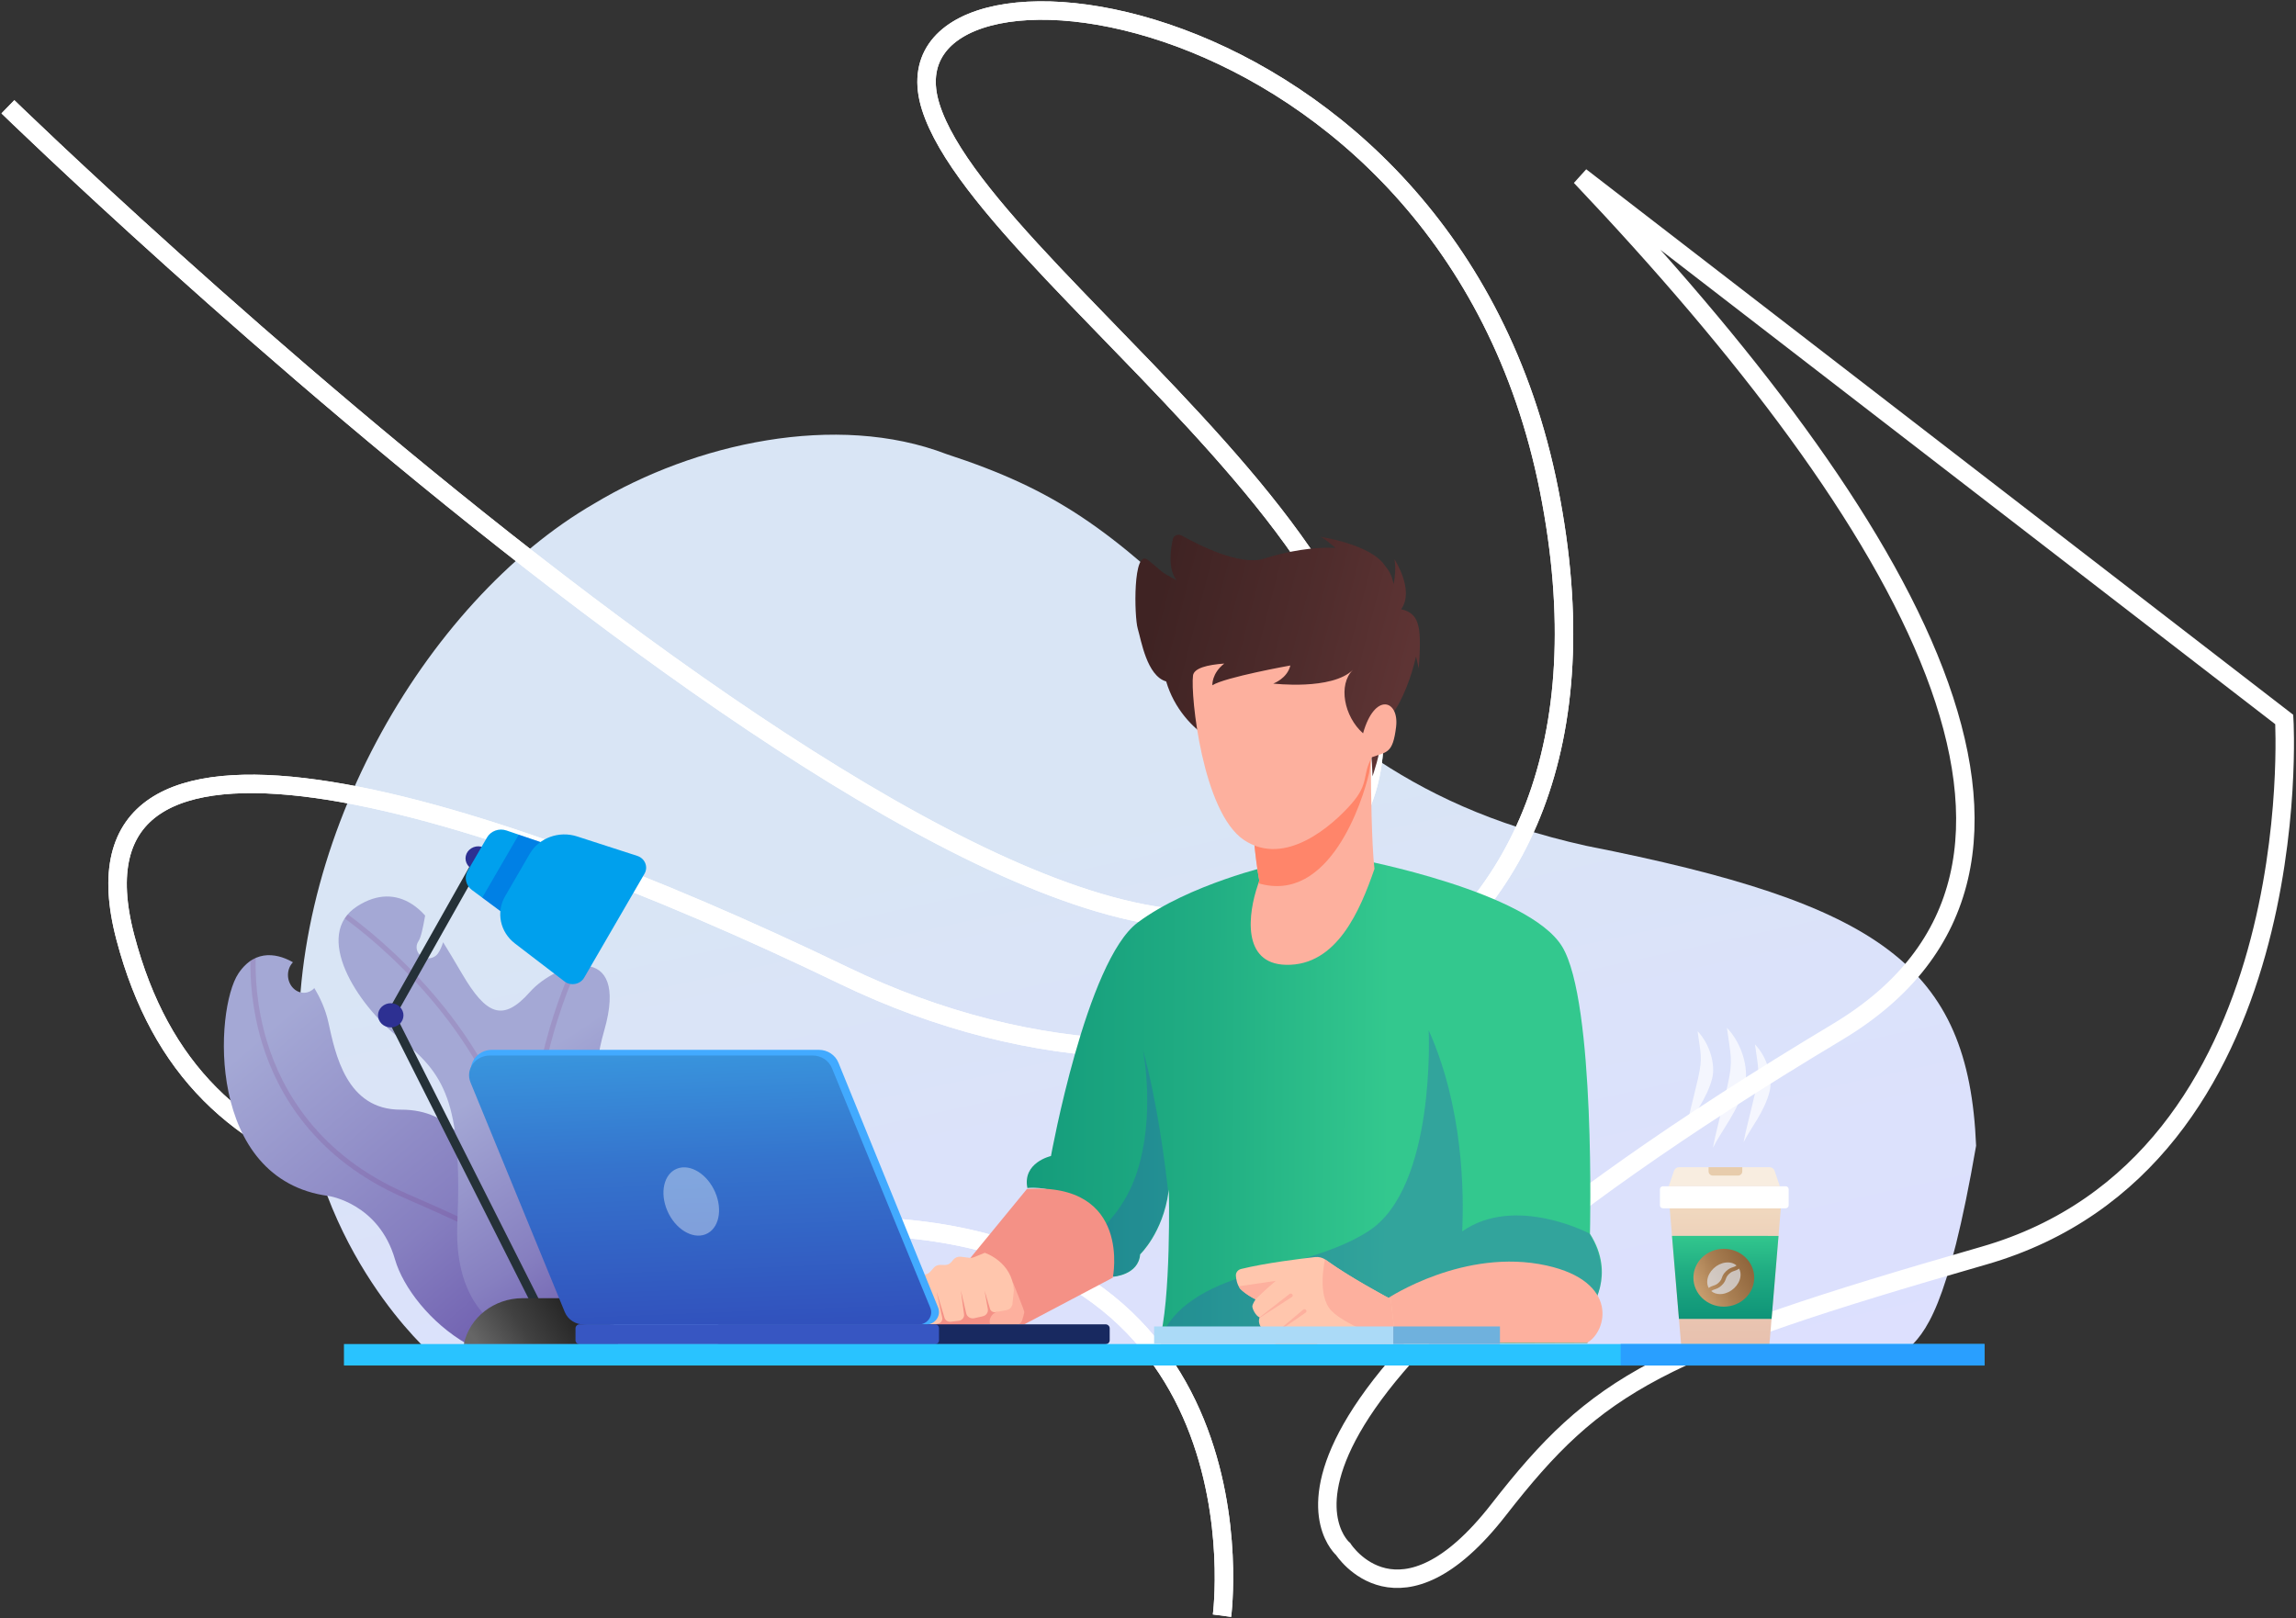 <svg width="871" height="614" viewBox="0 0 871 614" fill="none" xmlns="http://www.w3.org/2000/svg">
<rect x="0" y="0" width="871" height="614" fill="#333333" stroke="none"/>
<path d="M749.645 434.704C739.01 496.284 730.406 505.954 723.083 512.404C722.522 514.704 716.663 513.237 699.221 513.641C594.244 513.641 163.881 513.82 163.723 513.82C163.739 513.833 119.659 475.798 114.001 409.216C106.549 322.418 160.912 228.244 225.518 191.004C263.448 168.192 317.299 156.239 359.061 172.287C400.487 185.824 421.125 200.61 460.084 238.516C501.733 271.84 529.172 304.8 601.811 320.92C713.079 342.902 746.821 366.328 749.645 434.704Z" fill="url(#paint0_linear)"/>
<path d="M463.574 613C463.574 613 482.96 466.789 323.989 465.211C165.018 463.633 74.177 456.27 47.59 355.815C21.002 255.361 176.672 300.826 320.123 370.133C463.574 439.44 625.868 378.957 587.649 185.937C549.429 -7.083 330.913 -29.962 353.069 40.514C375.225 110.99 597.342 242.475 494.143 335.697C396.684 423.735 3 40.514 3 40.514M599.607 66.993C723.557 197.78 801.068 329.183 697.02 391.527C451.338 538.739 509.548 587.755 509.548 587.755C509.548 587.755 530.873 621.152 568.539 572.766C606.205 524.379 628.643 512.038 752.577 476.397C876.511 440.755 866.541 272.98 866.541 272.98L599.607 66.993Z" stroke="white" stroke-width="7" stroke-miterlimit="10"/>
<path d="M463.574 613C463.574 613 482.96 466.789 323.989 465.211C165.018 463.633 74.177 456.27 47.59 355.815C21.002 255.361 176.672 300.826 320.123 370.133C463.574 439.44 625.868 378.957 587.649 185.937C549.429 -7.083 330.913 -29.962 353.069 40.514C375.226 110.99 597.342 242.475 494.143 335.697C396.684 423.735 3 40.514 3 40.514" stroke="white" stroke-width="7" stroke-miterlimit="10"/>
<path d="M90.448 369.327C81.344 382.907 78.082 447.726 124.804 453.79C124.804 453.79 143.711 456.579 149.84 477.819C155.969 499.06 191.371 531.933 225.587 508.647C259.802 485.36 238.478 439.591 219.977 426.475C201.476 413.358 203.91 412.766 193.229 398.315C182.548 383.864 181.511 382.981 172.865 387.167C164.219 391.354 174.232 411.46 184.703 422.173C195.174 432.886 185.754 440.86 181.712 439.191C177.671 437.522 172.789 420.903 152.072 421.017C131.355 421.13 127.194 399.791 124.542 387.744C123.471 382.876 121.377 378.444 119.261 374.888C118.286 375.923 116.989 376.585 115.531 376.659C112.27 376.824 109.46 373.992 109.254 370.332C109.138 368.267 109.878 366.38 111.129 365.098C109.038 363.88 105.392 362.21 101.381 362.413C97.742 362.597 93.803 364.323 90.448 369.327Z" fill="url(#paint1_linear)"/>
<g style="mix-blend-mode:overlay" opacity="0.34">
<g style="mix-blend-mode:overlay" opacity="0.34">
<path d="M232.477 502.92C230.089 499.044 227.306 495.428 223.736 491.857C216.976 481.156 214.911 470.766 212.9 460.634C210.416 448.126 208.071 436.311 197.465 424.698C181.543 407.265 178.228 392.058 177.586 385.248C176.978 385.405 176.329 385.632 175.628 385.916C176.357 393.222 179.937 408.364 195.976 425.925C206.233 437.155 208.531 448.729 210.963 460.981C212.683 469.646 214.44 478.495 219.059 487.59C207.366 477.805 188.534 467.71 154.321 452.868C120.726 438.294 107.006 413.662 101.413 395.566C97.147 381.768 96.819 369.568 97.009 363.455C96.34 363.753 95.673 364.117 95.013 364.567C94.902 371.121 95.444 382.866 99.499 396.022C105.201 414.517 119.199 439.688 153.501 454.57C192.497 471.487 211.274 482.335 222.036 492.817C224.416 496.581 227.363 500.387 231.078 504.241L231.091 504.23C231.098 504.24 231.103 504.251 231.109 504.261C231.583 503.822 232.043 503.38 232.486 502.931L232.477 502.92Z" fill="#690058"/>
</g>
</g>
<path d="M135.488 343.853C118.676 354.682 135.072 380.866 151.689 394.02C168.306 407.175 175.488 417.632 173.494 464.162C171.501 510.691 209.896 512.287 218.902 511.148C227.908 510.009 247.561 490.222 242.855 458.975C238.149 427.729 219.37 425.29 229.222 390.975C239.074 356.659 211.269 364.834 201.025 376.367C190.781 387.9 184.46 385.116 175.246 369.388C172.273 364.314 169.924 360.431 168.102 357.489C167.605 359.048 166.994 360.495 166.185 361.678C165.641 362.471 164.864 363.034 163.995 363.336C162.729 363.776 161.268 363.665 160.051 362.914C157.997 361.647 157.414 359.039 158.749 357.089C159.754 355.62 160.502 351.575 160.997 348.899C161.096 348.365 161.19 347.864 161.282 347.385C158.895 344.65 153.74 339.983 146.465 340.141C143.211 340.212 139.534 341.248 135.488 343.853Z" fill="url(#paint2_linear)"/>
<g style="mix-blend-mode:overlay" opacity="0.34">
<g style="mix-blend-mode:overlay" opacity="0.34">
<path d="M216.976 366.88C211.545 379.073 196.252 418.12 202.802 458.349C200.797 452.313 198.863 445.598 197.085 438.145C185.171 388.199 142.386 354.541 131.933 346.949C131.513 347.44 131.123 347.943 130.784 348.469C141.115 355.977 183.401 389.25 195.162 438.559C205.063 480.064 219.552 499.38 226.991 507.013C227.484 506.613 227.978 506.184 228.474 505.729C226.266 503.446 223.382 500.069 220.16 495.293C216.659 490.104 212.399 482.687 208.13 472.566C194.018 426.74 213.926 378.228 219.299 366.478C218.537 366.564 217.761 366.7 216.976 366.88Z" fill="#690058"/>
</g>
</g>
<path d="M207.327 498.665L204.237 500.071L146.307 385.178L180.49 324.571L183.509 326.107L150.147 385.261L207.327 498.665Z" fill="#253138"/>
<path d="M144.179 387.721C145.635 389.844 148.628 390.445 150.863 389.063C153.099 387.681 153.731 384.839 152.276 382.716C150.819 380.593 147.827 379.993 145.591 381.376C143.355 382.758 142.723 385.598 144.179 387.721Z" fill="#2D3092"/>
<path d="M177.385 328.191C178.84 330.314 181.832 330.915 184.068 329.533C186.304 328.15 186.937 325.309 185.481 323.186C184.025 321.063 181.032 320.463 178.796 321.845C176.56 323.227 175.929 326.069 177.385 328.191Z" fill="#2D3092"/>
<path d="M212.477 322.004L196.063 350.306L182.938 340.572L179.01 337.655C176.667 335.914 176 332.816 177.437 330.342L184.765 317.725C186.201 315.253 189.315 314.135 192.114 315.086L196.81 316.682L212.477 322.004Z" fill="#00A0ED"/>
<path d="M212.477 322.004L196.063 350.306L182.938 340.572L196.81 316.682L212.477 322.004Z" fill="#0000C6" fill-opacity="0.2"/>
<path d="M244.499 331.48L221.6 370.944C220.106 373.52 216.524 374.188 214.114 372.341L195.352 357.968C189.691 353.632 188.124 346.063 191.634 340.015L200.953 323.953C204.463 317.904 212.038 315.119 218.923 317.344L241.742 324.724C244.674 325.672 245.993 328.904 244.499 331.48Z" fill="#00A0ED"/>
<path d="M234.538 510.011H175.957C178.045 499.862 187.411 492.539 198.303 492.539H212.192C223.083 492.539 232.45 499.862 234.538 510.011Z" fill="url(#paint3_linear)"/>
<path d="M675.903 454.392L671.099 511.737H637.873L633.07 454.392H675.903Z" fill="url(#paint4_linear)"/>
<path d="M634.28 468.904L636.917 500.387H672.059L674.695 468.913L634.28 468.904Z" fill="url(#paint5_linear)"/>
<path d="M642.401 484.78C642.401 490.84 647.566 495.753 653.936 495.753C660.307 495.753 665.471 490.84 665.471 484.78C665.471 478.721 660.307 473.808 653.936 473.808C647.566 473.808 642.401 478.721 642.401 484.78Z" fill="url(#paint6_linear)"/>
<g style="mix-blend-mode:overlay" opacity="0.66">
<g style="mix-blend-mode:overlay">
<g style="mix-blend-mode:overlay">
<path d="M652.018 486.622C652.81 485.87 653.002 485.346 653.226 484.739C653.476 484.058 653.76 483.286 654.803 482.294C655.848 481.303 656.661 481.034 657.378 480.796C657.846 480.641 658.268 480.5 658.771 480.142C657.704 479.216 656.227 478.82 654.59 479.026C652.951 479.231 651.334 480.023 650.037 481.255C648.74 482.486 647.906 484.021 647.69 485.577C647.531 486.714 647.712 487.768 648.2 488.649C648.905 488.143 649.497 487.946 650.036 487.768C650.675 487.555 651.227 487.373 652.018 486.622Z" fill="#E3EBF7"/>
</g>
</g>
<g style="mix-blend-mode:overlay">
<g style="mix-blend-mode:overlay">
<path d="M657.894 482.2C657.255 482.412 656.702 482.595 655.911 483.346C655.119 484.097 654.927 484.622 654.704 485.229C654.453 485.91 654.17 486.682 653.126 487.673C652.081 488.665 651.269 488.934 650.552 489.172C650.083 489.327 649.661 489.467 649.158 489.826C650.041 490.592 651.204 490.996 652.506 490.996C652.778 490.996 653.057 490.978 653.34 490.942C654.978 490.736 656.595 489.945 657.892 488.713C659.189 487.482 660.024 485.947 660.24 484.391C660.399 483.254 660.218 482.2 659.729 481.319C659.025 481.825 658.433 482.021 657.894 482.2Z" fill="#E3EBF7"/>
</g>
</g>
</g>
<path d="M677.373 458.437H630.871C630.227 458.437 629.703 457.941 629.703 457.329V451.186C629.703 450.573 630.227 450.077 630.871 450.077H677.373C678.018 450.077 678.54 450.573 678.54 451.186V457.329C678.54 457.941 678.018 458.437 677.373 458.437Z" fill="white"/>
<path d="M675.194 450.077H633.05L635.059 444.173C635.329 443.377 636.111 442.837 636.992 442.837H671.251C672.133 442.837 672.914 443.377 673.185 444.173L675.194 450.077Z" fill="#F8EDE0"/>
<path d="M659.276 446.032H649.825C648.905 446.032 648.159 445.324 648.159 444.45V442.837H660.942V444.45C660.942 445.324 660.196 446.032 659.276 446.032Z" fill="#E7CCAC"/>
<path d="M665.761 396.257C670.469 401.154 672.547 408.847 671.332 414.018C669.332 421.905 664.164 427.904 661.434 433.372C662.265 428.771 663.877 423.064 665.962 414.065C667.766 406.048 666.893 404.84 665.761 396.257Z" fill="white" fill-opacity="0.7"/>
<path d="M643.984 391.255C648.692 396.153 650.769 403.845 649.555 409.016C647.555 416.904 642.387 422.903 639.657 428.37C640.488 423.769 642.1 418.063 644.185 409.063C645.989 401.047 645.116 399.839 643.984 391.255Z" fill="white" fill-opacity="0.7"/>
<path d="M655.116 389.956C660.892 395.963 663.441 405.4 661.95 411.743C659.497 421.419 653.157 428.778 649.809 435.484C650.828 429.841 652.806 422.84 655.364 411.801C657.577 401.967 656.505 400.485 655.116 389.956Z" fill="white" fill-opacity="0.7"/>
<path d="M482.88 328.187C482.88 328.187 451.085 335.467 431.584 350.028C412.084 364.589 398.691 438.606 398.691 438.606C398.691 438.606 387.803 441.032 389.746 450.74C389.746 450.74 407.943 448.385 417.374 466.902C419.674 471.391 421.437 477.119 422.306 484.399C422.306 484.399 431.917 483.816 432.53 475.905C432.53 475.905 441.169 467.702 443.29 452.195C443.341 451.904 443.392 451.637 443.418 451.346C443.418 451.346 444.376 493.718 439.572 509.589L574.102 509.677L602.173 509.589C602.173 509.589 604.82 501.819 603.336 496.671C603.336 496.671 613.209 483.742 603.157 468.117C603.157 468.117 605.381 380.047 592.601 359.129C579.822 338.21 515.62 326.075 515.62 326.075L482.88 328.187Z" fill="url(#paint7_linear)"/>
<g style="mix-blend-mode:multiply">
<g style="mix-blend-mode:multiply">
<path d="M443.135 452.089C441.014 467.595 432.375 475.798 432.375 475.798C431.762 483.71 422.152 484.292 422.152 484.292C421.283 477.012 419.519 471.284 417.219 466.795C422.305 462.136 428.081 454.928 431.429 444.371C438.202 423.113 433.883 400.009 433.576 398.36C439.097 418.235 442.112 442.624 443.135 452.089Z" fill="#3050BB" fill-opacity="0.3"/>
</g>
</g>
<g style="mix-blend-mode:multiply">
<g style="mix-blend-mode:multiply">
<path d="M603.002 468.01C603.002 468.01 574.722 453.12 554.685 467.207C555.386 452.713 555.127 420.178 541.968 390.873C541.968 390.873 544.844 450.329 519.285 467.013C493.727 483.696 450.278 480.359 439.416 509.482H602.017C603.632 504.376 603.89 499.995 603.181 496.564C603.181 496.564 613.054 484.982 603.002 468.01Z" fill="#3050BB" fill-opacity="0.3"/>
</g>
</g>
<path d="M526.587 492.515C526.587 492.515 555.545 473.28 586.678 480.139C614.427 486.253 609.634 505.307 602.017 509.482H524.193L526.587 492.515Z" fill="#FDB09E"/>
<path d="M527.585 492.889C527.585 492.889 513.983 485.967 502.9 477.977C501.759 477.154 500.33 476.785 498.906 476.942C493.609 477.533 480.132 479.167 470.809 481.458C469.599 481.755 468.768 482.827 468.843 484.011C468.933 485.443 469.303 487.374 470.488 488.965C470.488 488.965 472.968 491.398 476.307 492.974C476.307 492.974 475.128 494.755 475.082 495.609C475.035 496.462 476.281 499.219 477.869 499.853C477.869 499.853 477.373 500.685 477.703 502.069C478.032 503.455 479.501 505.453 480.662 505.638C481.823 505.824 483.944 505.756 483.944 505.756C483.944 505.756 483.039 507.466 483.156 508.627C483.273 509.788 485.339 511.558 486.676 511.838C488.012 512.117 497.18 510.9 498.924 510.301C500.669 509.702 504.185 505.555 504.185 505.555C504.185 505.555 518.27 510.826 529.509 509.625L527.585 492.889Z" fill="#FFC6AD"/>
<path d="M469.915 488.025L483.959 485.961C483.959 485.961 478.993 490.231 476.307 492.974C476.307 492.974 470.73 490.263 469.915 488.025Z" fill="#FDB09E"/>
<path d="M504.185 505.555L499.044 503.957L492.446 508.643C492.446 508.643 498.021 504.822 503.357 506.491L504.185 505.555Z" fill="#FDB09E"/>
<path d="M502.679 477.825C502.679 477.825 499.385 491.404 505.096 497.332C510.808 503.258 529.51 509.625 529.51 509.625C529.51 509.625 528.571 501.462 527.585 492.889C527.585 492.889 510.591 483.775 502.679 477.825Z" fill="#FDB09E"/>
<path d="M477.981 499.675L489.178 490.947C489.498 490.697 489.971 490.742 490.234 491.046C490.497 491.35 490.45 491.799 490.13 492.048C490.113 492.062 490.095 492.075 490.077 492.087L478.114 499.844C478.063 499.877 477.994 499.864 477.96 499.816C477.927 499.771 477.937 499.709 477.981 499.675Z" fill="#FDB09E"/>
<path d="M483.895 505.697L494.359 496.903C494.671 496.641 495.15 496.668 495.427 496.965C495.704 497.262 495.673 497.715 495.36 497.978C495.342 497.993 495.324 498.009 495.304 498.022L483.995 505.815C483.958 505.84 483.909 505.832 483.883 505.798C483.859 505.766 483.864 505.723 483.895 505.697Z" fill="#FDB09E"/>
<path d="M389.591 451.087L347.354 502.568L388.587 502.454L422.152 484.747C422.152 484.747 429.524 448.52 389.591 451.087Z" fill="#F49186"/>
<path d="M379.523 502.061C379.23 502.096 351.96 503.07 351.96 503.07C351.96 503.07 349.636 488.636 350.042 488.709C350.449 488.782 371.441 484.652 372.553 484.801C373.665 484.95 381.695 500.48 381.695 500.48L379.523 502.061Z" fill="#F49186"/>
<path d="M383.722 495.59L378.016 497.775C376.135 498.496 375.087 500.409 375.544 502.285C375.835 503.478 377.074 504.234 378.338 503.988L383.711 502.944L385.724 502.649C386.699 502.506 387.495 501.838 387.764 500.937C388.126 499.73 388.574 498.17 388.588 497.832C388.611 497.264 384.122 486.2 384.122 486.2L383.722 495.59Z" fill="#FDB09E"/>
<path d="M349.902 483.762L351.2 483.481C351.845 483.341 352.426 483.007 352.854 482.528L354.275 480.94C354.871 480.273 355.752 479.896 356.675 479.915L358.409 479.95C359.357 479.969 360.261 479.57 360.857 478.87L361.7 477.879C362.366 477.096 363.412 476.696 364.464 476.822L367.847 477.225C368.389 477.289 368.939 477.215 369.441 477.009L373.57 475.32C373.57 475.32 384.045 478.678 384.615 489.638L384.08 494.713C383.956 495.893 383.028 496.855 381.802 497.076L377.674 497.821C376.737 497.99 375.819 497.451 375.56 496.58L373.499 489.657L374.738 496.675C374.958 497.92 374.124 499.114 372.83 499.407L369.601 500.137C368.229 500.447 366.854 499.631 366.549 498.324L364.506 489.608L365.714 498.661C365.875 499.86 364.981 500.957 363.717 501.109L360.677 501.475C359.611 501.603 358.606 500.975 358.309 499.995L355.289 490.032L357.448 499.914C357.66 500.884 357.054 501.847 356.053 502.129L353.453 502.863C352.319 503.183 351.124 502.584 350.762 501.515L347.028 490.489C346.669 489.43 346.689 488.289 347.084 487.242L347.699 485.616C348.051 484.682 348.882 483.983 349.902 483.762Z" fill="#FFC6AD"/>
<path d="M521.41 329.663C516.043 345.167 507.24 366.51 487.827 366.06C470.877 365.667 473.534 346.405 477.14 335.864C477.676 334.298 477.324 335.183 477.73 334.145C475.931 324.297 475.298 314.158 474.399 304.15C489.605 297.983 504.853 292.033 519.978 285.614C520.035 287.879 520.047 287.993 520.059 290.495C520.07 292.997 520.024 285.835 520.054 292.099C520.084 298.362 520.299 320.197 521.41 329.663Z" fill="#FDB09E"/>
<path d="M477.334 335.104C477.24 335.683 477.603 334.353 477.711 334.2C475.954 324.23 475.288 314.189 474.399 304.15C489.625 297.949 504.811 292.103 520.011 285.555C520.011 285.555 520.515 285.897 519.384 293.261C516.969 303.762 504.43 343.172 477.334 335.104Z" fill="#FF856A"/>
<path d="M444.925 204.558C444.024 208.595 443.027 215.917 446.323 220.101C439.712 216.757 440.722 216.589 435.447 212.434C429.722 207.924 430.27 233.999 431.607 238.501C432.945 243.002 435.056 256.437 442.394 258.545C445.421 268.799 452.37 276.304 458.939 280.258C467.924 285.67 484.049 284.812 498.713 283.949C504.989 283.58 510.996 283.209 516.062 283.329C517.034 282.264 517.94 281.354 518.81 280.517C518.923 282.11 519.134 283.595 519.528 283.919C520.451 284.677 520.659 294.553 520.659 294.553C520.659 294.553 523.862 285.444 523.741 280.877C523.682 278.655 523.641 277.071 523.613 276.025C525.033 274.637 526.49 273.07 528.119 270.949C532.152 265.699 535.518 256.41 537.175 249.108C537.845 251.727 538.188 253.662 538.188 253.662C539.004 243.768 538.599 239.217 537.964 237.155C537.252 234.206 535.405 231.916 531.528 231.166C536.748 223.908 528.973 212.169 528.973 212.169C529.592 215.212 529.219 218.767 528.668 221.632C528.197 219.274 527.471 217.024 525.576 214.901C520.465 206.497 500.8 203.659 500.8 203.659C502.004 204.066 504.205 205.782 506.57 207.854C498.194 207.475 488.554 209.086 479.331 211.993C470.441 214.795 454.46 206.651 448.251 203.175C447.891 202.974 447.503 202.88 447.123 202.878C446.112 202.875 445.156 203.527 444.925 204.558Z" fill="url(#paint8_linear)"/>
<path d="M517.084 278.23C509.879 271.894 507.507 259.756 513.244 254.148C505.211 262.001 483.022 259.348 483.022 259.348C483.022 259.348 488.305 257.48 489.502 252.49C489.502 252.49 464.575 256.954 459.917 260.001C459.917 260.001 459.601 255.509 464.439 251.761C458.097 252.213 452.947 253.462 452.574 256.298C451.576 263.892 456.222 308.222 471.921 318.707C487.62 329.193 505.598 313.026 512.616 305.035C519.634 297.044 516.594 294.124 520.443 287.288C526.124 285.206 528.378 285.995 529.616 275.776C530.854 265.557 521.523 262.448 517.084 278.23Z" fill="#FDB09E"/>
<path d="M419.37 502.454H273.068C272.183 502.454 271.467 503.134 271.467 503.974V508.505C271.467 509.344 272.183 510.025 273.068 510.025H419.37C420.254 510.025 420.97 509.344 420.97 508.505V503.974C420.97 503.134 420.254 502.454 419.37 502.454Z" fill="#182960"/>
<path d="M310.622 398.312H186.604C180.991 398.312 177.133 403.714 179.172 408.719L215.396 497.7C216.59 500.632 219.541 502.562 222.829 502.562H351.224C354.732 502.562 357.142 499.187 355.869 496.059L318.055 403.174C316.861 400.242 313.91 398.312 310.622 398.312Z" fill="#42AAFF"/>
<path d="M185.823 400.468C180.283 400.468 176.474 405.758 178.486 410.66L214.248 497.795C215.426 500.667 218.339 502.557 221.585 502.557H348.336C351.799 502.557 354.179 499.251 352.922 496.188L315.592 405.231C314.413 402.359 311.5 400.468 308.254 400.468H185.823Z" fill="url(#paint9_linear)"/>
<g style="mix-blend-mode:overlay" opacity="0.66">
<g style="mix-blend-mode:overlay" opacity="0.66">
<path d="M271.302 452.316C274.279 459.198 272.63 466.36 267.621 468.313C262.612 470.266 256.139 466.271 253.162 459.389C250.186 452.507 251.834 445.345 256.843 443.392C261.852 441.438 268.326 445.434 271.302 452.316Z" fill="#E3EBF7"/>
</g>
</g>
<path d="M354.621 502.454H219.91C219.03 502.454 218.318 503.131 218.318 503.966V508.513C218.318 509.347 219.03 510.025 219.91 510.025H354.621C355.5 510.025 356.214 509.347 356.214 508.513V503.966C356.214 503.131 355.5 502.454 354.621 502.454Z" fill="#3756C2"/>
<path d="M752.825 518.083H130.481V509.936H752.825V518.083ZM752.825 518.083H614.81V509.936H752.825V518.083Z" fill="#29C3FF"/>
<path d="M752.825 518.083H614.811V509.937H752.825V518.083Z" fill="#299FFF"/>
<path d="M569.018 503.263H437.819V509.936H569.018V503.263ZM528.551 503.263H569.019V509.936H528.551V503.263Z" fill="#ABDAF7"/>
<path d="M528.551 503.263H569.018V509.936H528.551V503.263Z" fill="#6FB1DD"/>
<defs>
<linearGradient id="paint0_linear" x1="430.527" y1="302.567" x2="493.229" y2="589.336" gradientUnits="userSpaceOnUse">
<stop offset="0.01" stop-color="#D9E5F5"/>
<stop offset="0.41" stop-color="#DBE2FA"/>
<stop offset="1" stop-color="#DDDFFF"/>
</linearGradient>
<linearGradient id="paint1_linear" x1="217.891" y1="503.424" x2="113.182" y2="380.773" gradientUnits="userSpaceOnUse">
<stop stop-color="#6956AB"/>
<stop offset="0.41" stop-color="#867FC0"/>
<stop offset="1" stop-color="#A4A8D5"/>
</linearGradient>
<linearGradient id="paint2_linear" x1="221.222" y1="515.399" x2="163.15" y2="427.374" gradientUnits="userSpaceOnUse">
<stop stop-color="#6956AB"/>
<stop offset="0.41" stop-color="#867FC0"/>
<stop offset="1" stop-color="#A4A8D5"/>
</linearGradient>
<linearGradient id="paint3_linear" x1="183.785" y1="513.537" x2="218.751" y2="489.424" gradientUnits="userSpaceOnUse">
<stop stop-color="#666666"/>
<stop offset="0.41" stop-color="#414141"/>
<stop offset="1" stop-color="#1C1C1C"/>
</linearGradient>
<linearGradient id="paint4_linear" x1="654.686" y1="452.702" x2="654.64" y2="513.915" gradientUnits="userSpaceOnUse">
<stop stop-color="#F1DBC1"/>
<stop offset="0.41" stop-color="#ECCDB7"/>
<stop offset="1" stop-color="#E7BFAD"/>
</linearGradient>
<linearGradient id="paint5_linear" x1="654.466" y1="468.206" x2="654.73" y2="500.266" gradientUnits="userSpaceOnUse">
<stop stop-color="#33C88E"/>
<stop offset="0.41" stop-color="#21AE83"/>
<stop offset="1" stop-color="#0F9478"/>
</linearGradient>
<linearGradient id="paint6_linear" x1="643.902" y1="488.949" x2="664.674" y2="477.648" gradientUnits="userSpaceOnUse">
<stop offset="0.01" stop-color="#C69C6D"/>
<stop offset="0.41" stop-color="#A97F53"/>
<stop offset="1" stop-color="#8C6239"/>
</linearGradient>
<linearGradient id="paint7_linear" x1="527.22" y1="389.752" x2="360.126" y2="388.831" gradientUnits="userSpaceOnUse">
<stop stop-color="#33C88E"/>
<stop offset="0.41" stop-color="#21AE83"/>
<stop offset="1" stop-color="#0F9478"/>
</linearGradient>
<linearGradient id="paint8_linear" x1="535.231" y1="246.762" x2="440.524" y2="222.226" gradientUnits="userSpaceOnUse">
<stop stop-color="#5E3434"/>
<stop offset="0.41" stop-color="#4F2C2C"/>
<stop offset="1" stop-color="#3F2323"/>
</linearGradient>
<linearGradient id="paint9_linear" x1="250.288" y1="396.134" x2="254.692" y2="506.78" gradientUnits="userSpaceOnUse">
<stop stop-color="#3997DE"/>
<stop offset="0.41" stop-color="#3574CD"/>
<stop offset="1" stop-color="#3150BC"/>
</linearGradient>
</defs>
</svg>
